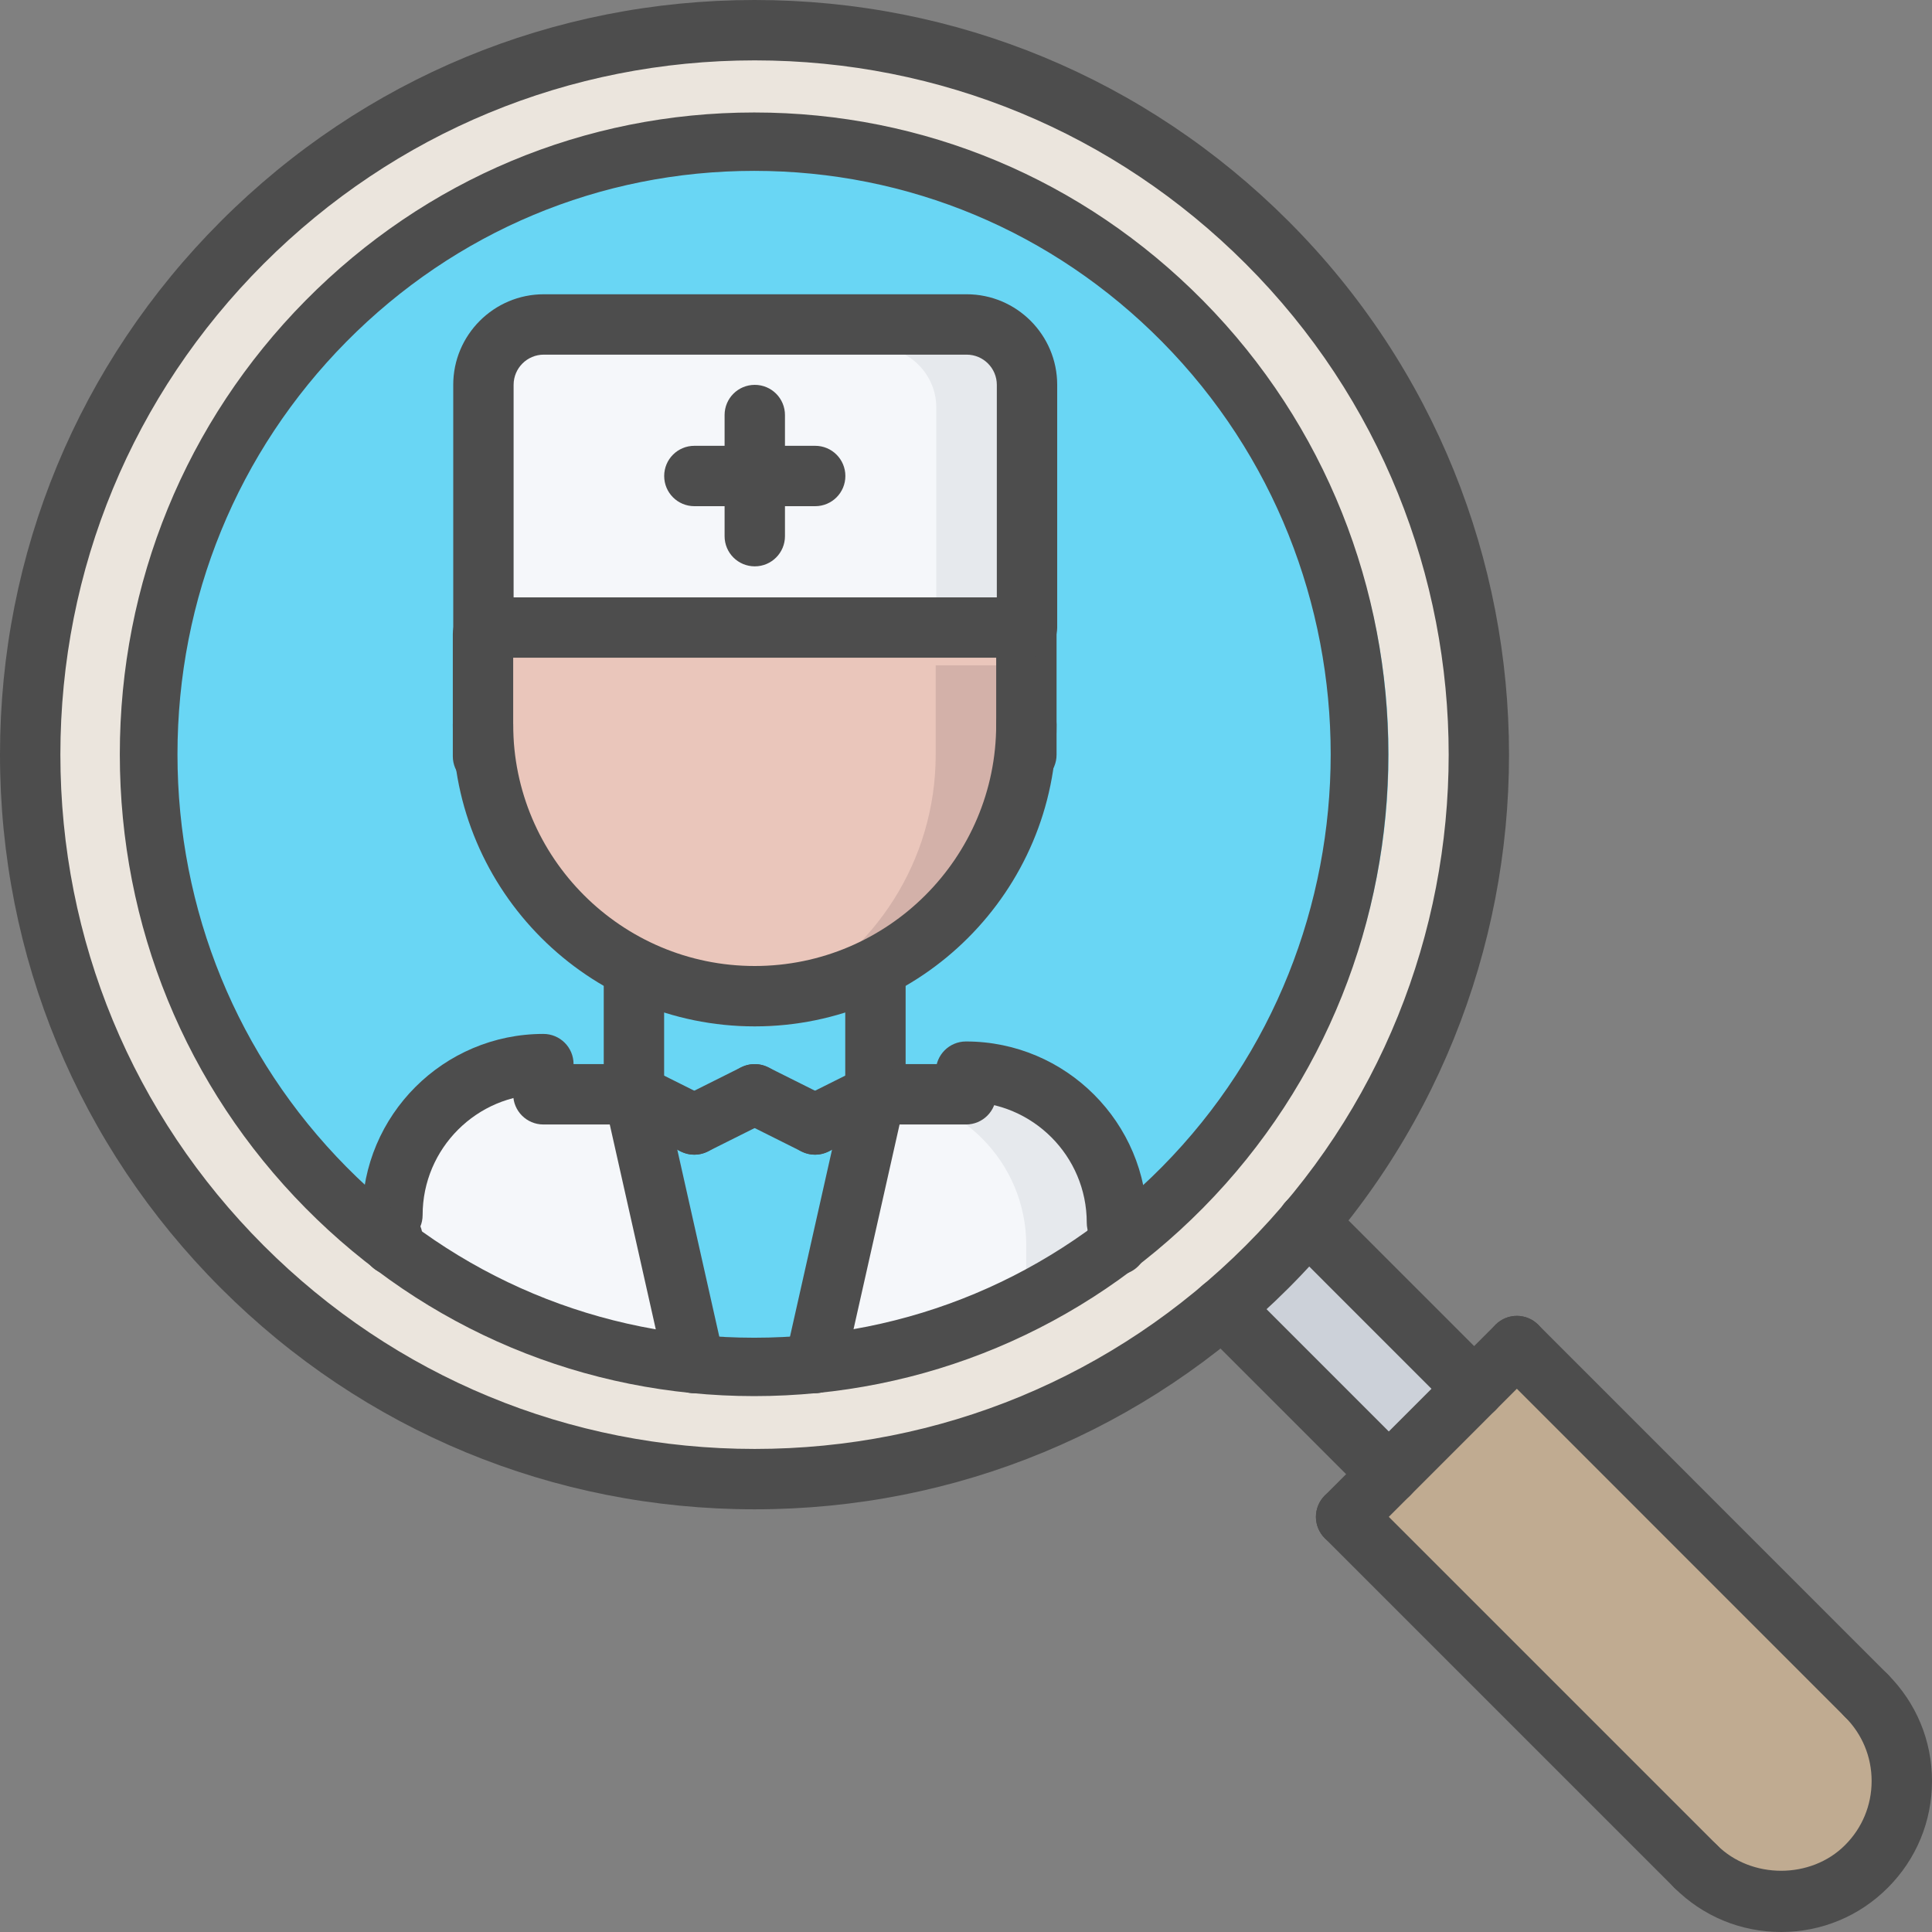 <?xml version="1.0" encoding="UTF-8" standalone="no"?>
<svg
   id="icons"
   enable-background="new 0 0 64 64"
   height="512"
   viewBox="0 0 64 64"
   width="512"
   version="1.1"
   sodipodi:docname="doctor (1).svg"
   inkscape:version="1.1 (c68e22c387, 2021-05-23)"
   xmlns:inkscape="http://www.inkscape.org/namespaces/inkscape"
   xmlns:sodipodi="http://sodipodi.sourceforge.net/DTD/sodipodi-0.dtd"
   xmlns="http://www.w3.org/2000/svg"
   xmlns:svg="http://www.w3.org/2000/svg">
  <rect x="0" y="0" width="64" height="64" fill="#808080" stroke="none"/>
  <defs
     id="defs2943" />
  <sodipodi:namedview
     id="namedview2941"
     pagecolor="#ffffff"
     bordercolor="#666666"
     borderopacity="1.0"
     inkscape:pageshadow="2"
     inkscape:pageopacity="0.0"
     inkscape:pagecheckerboard="0"
     showgrid="false"
     inkscape:zoom="0.5"
     inkscape:cx="-73"
     inkscape:cy="259"
     inkscape:window-width="1366"
     inkscape:window-height="705"
     inkscape:window-x="-8"
     inkscape:window-y="-8"
     inkscape:window-maximized="1"
     inkscape:current-layer="icons" />
  <path
     d="m 8.029,8.029 c 9.37,-9.37 24.569,-9.37 33.939,0 8.891,8.89 9.351,23.04 1.351,32.46 -0.42,0.51 -0.87,1 -1.351,1.479 -0.479,0.48 -0.97,0.931 -1.479,1.351 -9.42,8 -23.57,7.54 -32.46,-1.351 -9.37,-9.369 -9.37,-24.569 0,-33.939 z"
     fill="#e6e9ed"
     id="path2858"
     style="fill:#ebe5dd;fill-opacity:1" />
  <path
     d="m 12.999,42.239 c 3.02,2.109 6.48,3.33 10,3.66 1.33,0.13 2.67,0.13 4,0 3.52,-0.33 6.98,-1.551 10,-3.66 v -0.01 c 1,-0.69 1.96,-1.49 2.85,-2.381 8.2,-8.199 8.2,-21.5 0,-29.699 -8.199,-8.2 -21.5,-8.2 -29.699,0 -8.2,8.199 -8.2,21.5 0,29.699 0.89,0.891 1.85,1.69 2.85,2.381 v 0.01 z"
     fill="#5d9cec"
     id="path2860"
     style="fill:#69d6f4;fill-opacity:1" />
  <path
     d="m 33.999,21.289 h -17.99 v -8.04 c 0,-1.1 0.9,-2 2,-2 h 14.01 c 1.101,0 2,0.9 2,2 v 8.04 z"
     fill="#f5f7fa"
     id="path2862" />
  <path
     d="m 32.019,11.499 h -3.003 c 1.101,0 2,0.9 2,2 v 8.04 h 2.983 0.02 v -8.04 c 0,-1.1 -0.9,-2 -2,-2 z"
     fill="#e6e9ed"
     id="path2864" />
  <path
     d="m 22.999,45.899 -2,-8.9 2,1 2,-1 2,1 2,-1 -2,8.9 c -1.33,0.13 -2.67,0.13 -4,0 z"
     fill="#5d9cec"
     id="path2866"
     style="fill:#69d6f4;fill-opacity:1" />
  <path
     d="m 36.999,42.229 v 0.01 c -3.02,2.109 -6.48,3.33 -10,3.66 l 2,-8.9 h 3 c 2.77,0 5,2.24 5,5 z"
     fill="#f5f7fa"
     id="path2868" />
  <path
     d="m 31.999,36.249 h -3 c 2.769,0.002 4.997,2.241 4.997,5 v 1.971 c 1.036,-0.49 2.044,-1.061 3.003,-1.73 v -0.01 -0.23 c 0,-2.761 -2.23,-5.001 -5,-5.001 z"
     fill="#e6e9ed"
     id="path2870" />
  <path
     d="m 24.999,33.999 c 1.43,0 2.8,-0.34 4,-0.94 v 3.94 l -2,1 -2,-1 -2,1 -2,-1 v -3.94 c 1.2,0.6 2.57,0.94 4,0.94 z"
     fill="#87bcf4"
     id="path2872"
     style="fill:#69d6f4;fill-opacity:1" />
  <path
     d="m 20.999,36.249 2,8.9 c -3.52,-0.33 -6.98,-1.551 -10,-3.66 v -0.01 -0.23 c 0,-2.76 2.24,-5 5,-5 z"
     fill="#f5f7fa"
     id="path2874" />
  <path
     d="m44.589 50.249 1.42-1.42 2.82-2.82 1.42-1.42 11.58 11.58c1.56 1.561 1.56 4.1 0 5.66-1.561 1.56-4.1 1.56-5.66 0z"
     fill="#656d78"
     id="path2876"
     style="fill:#c0ab91;fill-opacity:1" />
  <path
     d="m 41.969,41.969 c 0.48,-0.479 0.931,-0.97 1.351,-1.479 l 5.51,5.52 -2.82,2.82 -5.51,-5.5 -0.01,-0.01 c 0.509,-0.421 0.999,-0.871 1.479,-1.351 z"
     fill="#ccd1d9"
     id="path2878" />
  <path
     d="m 16.009,21.289 h 17.99 v 2.96 c 0,3.53 -2.04,6.59 -5,8.06 -1.2,0.601 -2.57,0.94 -4,0.94 -1.43,0 -2.8,-0.34 -4,-0.94 -2.95,-1.46 -4.98,-4.5 -5,-8.01 v -0.05 -2.96 z"
     fill="#eac6bb"
     id="path2880" />
  <path
     d="m 30.996,22.039 v 2.96 c 0,3.53 -2.04,6.59 -5,8.06 -0.771,0.386 -1.616,0.649 -2.498,0.8 0.49,0.083 0.989,0.141 1.501,0.141 1.43,0 2.8,-0.34 4,-0.94 2.96,-1.47 5,-4.529 5,-8.06 v -2.96 h -3.003 z"
     fill="#d3b1a9"
     id="path2882" />
  <path
     d="m 13,41.25 c -0.553,0 -1,-0.447 -1,-1 0,-3.309 2.691,-6 6,-6 0.553,0 1,0.447 1,1 0,0.553 -0.447,1 -1,1 -2.206,0 -4,1.794 -4,4 0,0.553 -0.447,1 -1,1 z"
     id="path2884"
     style="fill:#4d4d4d;fill-opacity:1" />
  <path
     d="m 21,37.25 h -3 c -0.553,0 -1,-0.447 -1,-1 0,-0.553 0.447,-1 1,-1 h 3 c 0.553,0 1,0.447 1,1 0,0.553 -0.447,1 -1,1 z"
     id="path2886"
     style="fill:#4d4d4d;fill-opacity:1" />
  <path
     d="m 13,42.236 c -0.553,0 -1,-0.447 -1,-1 V 41 c 0,-0.553 0.447,-1 1,-1 0.553,0 1,0.447 1,1 v 0.236 c 0,0.553 -0.447,1 -1,1 z"
     id="path2888"
     style="fill:#4d4d4d;fill-opacity:1" />
  <path
     d="m 37,41.5 c -0.553,0 -1,-0.447 -1,-1 0,-2.206 -1.794,-4 -4,-4 -0.553,0 -1,-0.447 -1,-1 0,-0.553 0.447,-1 1,-1 3.309,0 6,2.691 6,6 0,0.553 -0.447,1 -1,1 z"
     id="path2890"
     style="fill:#4d4d4d;fill-opacity:1" />
  <path
     d="m 32,37.25 h -3 c -0.553,0 -1,-0.447 -1,-1 0,-0.553 0.447,-1 1,-1 h 3 c 0.553,0 1,0.447 1,1 0,0.553 -0.447,1 -1,1 z"
     id="path2892"
     style="fill:#4d4d4d;fill-opacity:1" />
  <path
     d="m 37,42.236 c -0.553,0 -1,-0.447 -1,-1 V 41 c 0,-0.553 0.447,-1 1,-1 0.553,0 1,0.447 1,1 v 0.236 c 0,0.553 -0.447,1 -1,1 z"
     id="path2894"
     style="fill:#4d4d4d;fill-opacity:1" />
  <path
     d="m 21,37.25 c -0.553,0 -1,-0.447 -1,-1 v -3.936 c 0,-0.553 0.447,-1 1,-1 0.553,0 1,0.447 1,1 v 3.936 c 0,0.553 -0.447,1 -1,1 z"
     id="path2896"
     style="fill:#4d4d4d;fill-opacity:1" />
  <path
     d="m 29,37.25 c -0.553,0 -1,-0.447 -1,-1 v -3.936 c 0,-0.553 0.447,-1 1,-1 0.553,0 1,0.447 1,1 v 3.936 c 0,0.553 -0.447,1 -1,1 z"
     id="path2898"
     style="fill:#4d4d4d;fill-opacity:1" />
  <path
     d="m 25,34 c -5.514,0 -10,-4.485 -10,-9.998 0,-0.553 0.447,-1 1,-1 0.553,0 1,0.447 1,1 0,4.41 3.589,7.998 8,7.998 4.411,0 8,-3.588 8,-7.998 0,-0.553 0.447,-1 1,-1 0.553,0 1,0.447 1,1 C 35,29.515 30.514,34 25,34 Z"
     id="path2900"
     style="fill:#4d4d4d;fill-opacity:1" />
  <path
     d="m 16,26.051 c -0.553,0 -1,-0.447 -1,-1 v -4.049 c 0,-0.553 0.447,-1 1,-1 0.553,0 1,0.447 1,1 v 4.049 c 0,0.553 -0.447,1 -1,1 z"
     id="path2902"
     style="fill:#4d4d4d;fill-opacity:1" />
  <path
     d="m 34,26.002 c -0.553,0 -1,-0.447 -1,-1 v -4 c 0,-0.553 0.447,-1 1,-1 0.553,0 1,0.447 1,1 v 4 c 0,0.553 -0.447,1 -1,1 z"
     id="path2904"
     style="fill:#4d4d4d;fill-opacity:1" />
  <path
     d="m 22.999,38.25 c -0.15,0 -0.303,-0.034 -0.446,-0.105 l -2,-1 c -0.494,-0.247 -0.694,-0.848 -0.447,-1.342 0.248,-0.495 0.849,-0.692 1.342,-0.447 l 2,1 c 0.494,0.247 0.694,0.848 0.447,1.342 -0.176,0.35 -0.529,0.552 -0.896,0.552 z"
     id="path2906"
     style="fill:#4d4d4d;fill-opacity:1" />
  <path
     d="m 23.001,38.25 c -0.367,0 -0.72,-0.202 -0.896,-0.553 -0.247,-0.494 -0.047,-1.095 0.447,-1.342 l 2,-1 c 0.495,-0.245 1.094,-0.048 1.342,0.447 0.247,0.494 0.047,1.095 -0.447,1.342 l -2,1 c -0.143,0.072 -0.296,0.106 -0.446,0.106 z"
     id="path2908"
     style="fill:#4d4d4d;fill-opacity:1" />
  <path
     d="m 27.001,38.25 c -0.367,0 -0.72,-0.202 -0.896,-0.553 -0.247,-0.494 -0.047,-1.095 0.447,-1.342 l 2,-1 c 0.494,-0.245 1.095,-0.048 1.342,0.447 0.247,0.494 0.047,1.095 -0.447,1.342 l -2,1 c -0.143,0.072 -0.296,0.106 -0.446,0.106 z"
     id="path2910"
     style="fill:#4d4d4d;fill-opacity:1" />
  <path
     d="m 26.999,38.25 c -0.15,0 -0.303,-0.034 -0.446,-0.105 l -2,-1 c -0.494,-0.247 -0.694,-0.848 -0.447,-1.342 0.247,-0.495 0.848,-0.692 1.342,-0.447 l 2,1 c 0.494,0.247 0.694,0.848 0.447,1.342 -0.176,0.35 -0.529,0.552 -0.896,0.552 z"
     id="path2912"
     style="fill:#4d4d4d;fill-opacity:1" />
  <path
     d="m 24.984,46.248 c -5.614,0 -10.891,-2.211 -14.861,-6.227 C 6.155,36.007 3.969,30.668 3.969,24.987 c 0,-5.68 2.186,-11.018 6.155,-15.034 3.97,-4.016 9.247,-6.227 14.861,-6.227 5.614,0 10.891,2.211 14.861,6.227 8.193,8.289 8.193,21.778 0,30.067 C 35.875,44.037 30.598,46.248 24.984,46.248 Z m 0,-40.588 c -5.104,0 -9.901,2.01 -13.51,5.66 -3.608,3.65 -5.595,8.504 -5.595,13.667 0,5.164 1.987,10.017 5.595,13.667 3.608,3.65 8.406,5.66 13.51,5.66 5.104,0 9.901,-2.01 13.51,-5.66 7.449,-7.536 7.449,-19.797 0,-27.334 C 34.885,7.67 30.088,5.66 24.984,5.66 Z"
     id="path2914"
     style="stroke-width:0.961;fill:#4d4d4d;fill-opacity:1" />
  <path
     d="m25 49.998c-6.678 0-12.956-2.6-17.678-7.321s-7.321-11-7.322-17.678c0-6.678 2.601-12.956 7.322-17.677 4.723-4.721 11.001-7.322 17.678-7.322 6.678 0 12.956 2.601 17.678 7.322 9.747 9.747 9.747 25.606 0 35.354-4.723 4.722-11.001 7.322-17.678 7.322zm0-47.998c-6.143 0-11.919 2.393-16.264 6.736-4.343 4.344-6.736 10.119-6.736 16.263.001 6.144 2.393 11.92 6.736 16.264s10.12 6.735 16.264 6.735c6.143 0 11.919-2.392 16.264-6.735 8.967-8.968 8.967-23.56 0-32.526-4.344-4.344-10.12-6.737-16.264-6.737z"
     id="path2916"
     style="fill:#4d4d4d;fill-opacity:1" />
  <path
     d="m 46.006,49.834 c -0.256,0 -0.512,-0.098 -0.707,-0.293 l -5.508,-5.509 c -0.391,-0.391 -0.391,-1.023 0,-1.414 0.391,-0.391 1.023,-0.391 1.414,0 l 5.508,5.509 c 0.391,0.391 0.391,1.023 0,1.414 -0.195,0.195 -0.451,0.293 -0.707,0.293 z"
     id="path2918"
     style="fill:#4d4d4d;fill-opacity:1" />
  <path
     d="m 48.834,47.006 c -0.256,0 -0.512,-0.098 -0.707,-0.293 l -5.514,-5.515 c -0.391,-0.391 -0.391,-1.023 0,-1.414 0.391,-0.391 1.023,-0.391 1.414,0 l 5.514,5.515 c 0.391,0.391 0.391,1.023 0,1.414 -0.195,0.195 -0.451,0.293 -0.707,0.293 z"
     id="path2920"
     style="fill:#4d4d4d;fill-opacity:1" />
  <path
     d="m44.592 51.248c-.256 0-.512-.098-.707-.293-.391-.391-.391-1.023 0-1.414l5.656-5.658c.391-.391 1.023-.391 1.414 0s.391 1.023 0 1.414l-5.656 5.658c-.195.195-.451.293-.707.293z"
     id="path2922"
     style="fill:#4d4d4d;fill-opacity:1" />
  <path
     d="m56.172 62.828c-.256 0-.512-.098-.707-.293l-11.58-11.58c-.391-.391-.391-1.023 0-1.414s1.023-.391 1.414 0l11.58 11.58c.391.391.391 1.023 0 1.414-.195.195-.451.293-.707.293z"
     id="path2924"
     style="fill:#4d4d4d;fill-opacity:1" />
  <path
     d="m61.828 57.173c-.256 0-.512-.098-.707-.293l-11.58-11.583c-.391-.391-.391-1.023 0-1.414s1.023-.391 1.414 0l11.58 11.583c.391.391.391 1.023 0 1.414-.195.195-.451.293-.707.293z"
     id="path2926"
     style="fill:#4d4d4d;fill-opacity:1" />
  <path
     d="m59.001 64c-1.336 0-2.592-.521-3.536-1.465-.391-.391-.391-1.023 0-1.414s1.023-.391 1.414 0c1.133 1.132 3.11 1.136 4.241 0 .567-.566.88-1.32.88-2.122 0-.801-.312-1.553-.878-2.118-.392-.391-.392-1.023-.002-1.414.391-.393 1.025-.391 1.414-.002.945.943 1.466 2.198 1.466 3.534s-.521 2.592-1.465 3.536c-.943.944-2.198 1.465-3.534 1.465z"
     id="path2928"
     style="fill:#4d4d4d;fill-opacity:1" />
  <path
     d="m 22.999,46.153 c -0.457,0 -0.87,-0.315 -0.975,-0.781 l -2,-8.903 c -0.121,-0.538 0.218,-1.073 0.757,-1.194 0.537,-0.121 1.073,0.218 1.194,0.757 l 2,8.903 c 0.121,0.538 -0.218,1.073 -0.757,1.194 -0.072,0.017 -0.147,0.024 -0.219,0.024 z"
     id="path2930"
     style="fill:#4d4d4d;fill-opacity:1" />
  <path
     d="m 26.999,46.153 c -0.072,0 -0.146,-0.008 -0.221,-0.024 -0.538,-0.121 -0.877,-0.656 -0.756,-1.195 l 2.002,-8.903 c 0.121,-0.538 0.651,-0.876 1.195,-0.756 0.538,0.121 0.877,0.656 0.756,1.195 l -2.002,8.903 c -0.104,0.465 -0.517,0.78 -0.974,0.78 z"
     id="path2932"
     style="fill:#4d4d4d;fill-opacity:1" />
  <path
     d="M 34.021,21.788 H 16.014 c -0.553,0 -1,-0.447 -1,-1 v -8.04 c 0,-1.654 1.346,-3 3,-3 h 14.007 c 1.654,0 3,1.346 3,3 v 8.04 c 0,0.553 -0.448,1 -1,1 z m -17.007,-2 h 16.007 v -7.04 c 0,-0.552 -0.448,-1 -1,-1 H 18.014 c -0.552,0 -1,0.448 -1,1 z"
     id="path2934"
     style="fill:#4d4d4d;fill-opacity:1" />
  <path
     d="m 25.003,18.761 c -0.553,0 -1,-0.447 -1,-1 v -4.012 c 0,-0.553 0.447,-1 1,-1 0.553,0 1,0.447 1,1 v 4.012 c 0,0.552 -0.447,1 -1,1 z"
     id="path2936"
     style="fill:#4d4d4d;fill-opacity:1" />
  <path
     d="m 27.004,16.768 h -4.002 c -0.553,0 -1,-0.447 -1,-1 0,-0.553 0.447,-1 1,-1 h 4.002 c 0.553,0 1,0.447 1,1 0,0.553 -0.447,1 -1,1 z"
     id="path2938"
     style="fill:#4d4d4d;fill-opacity:1" />
</svg>
